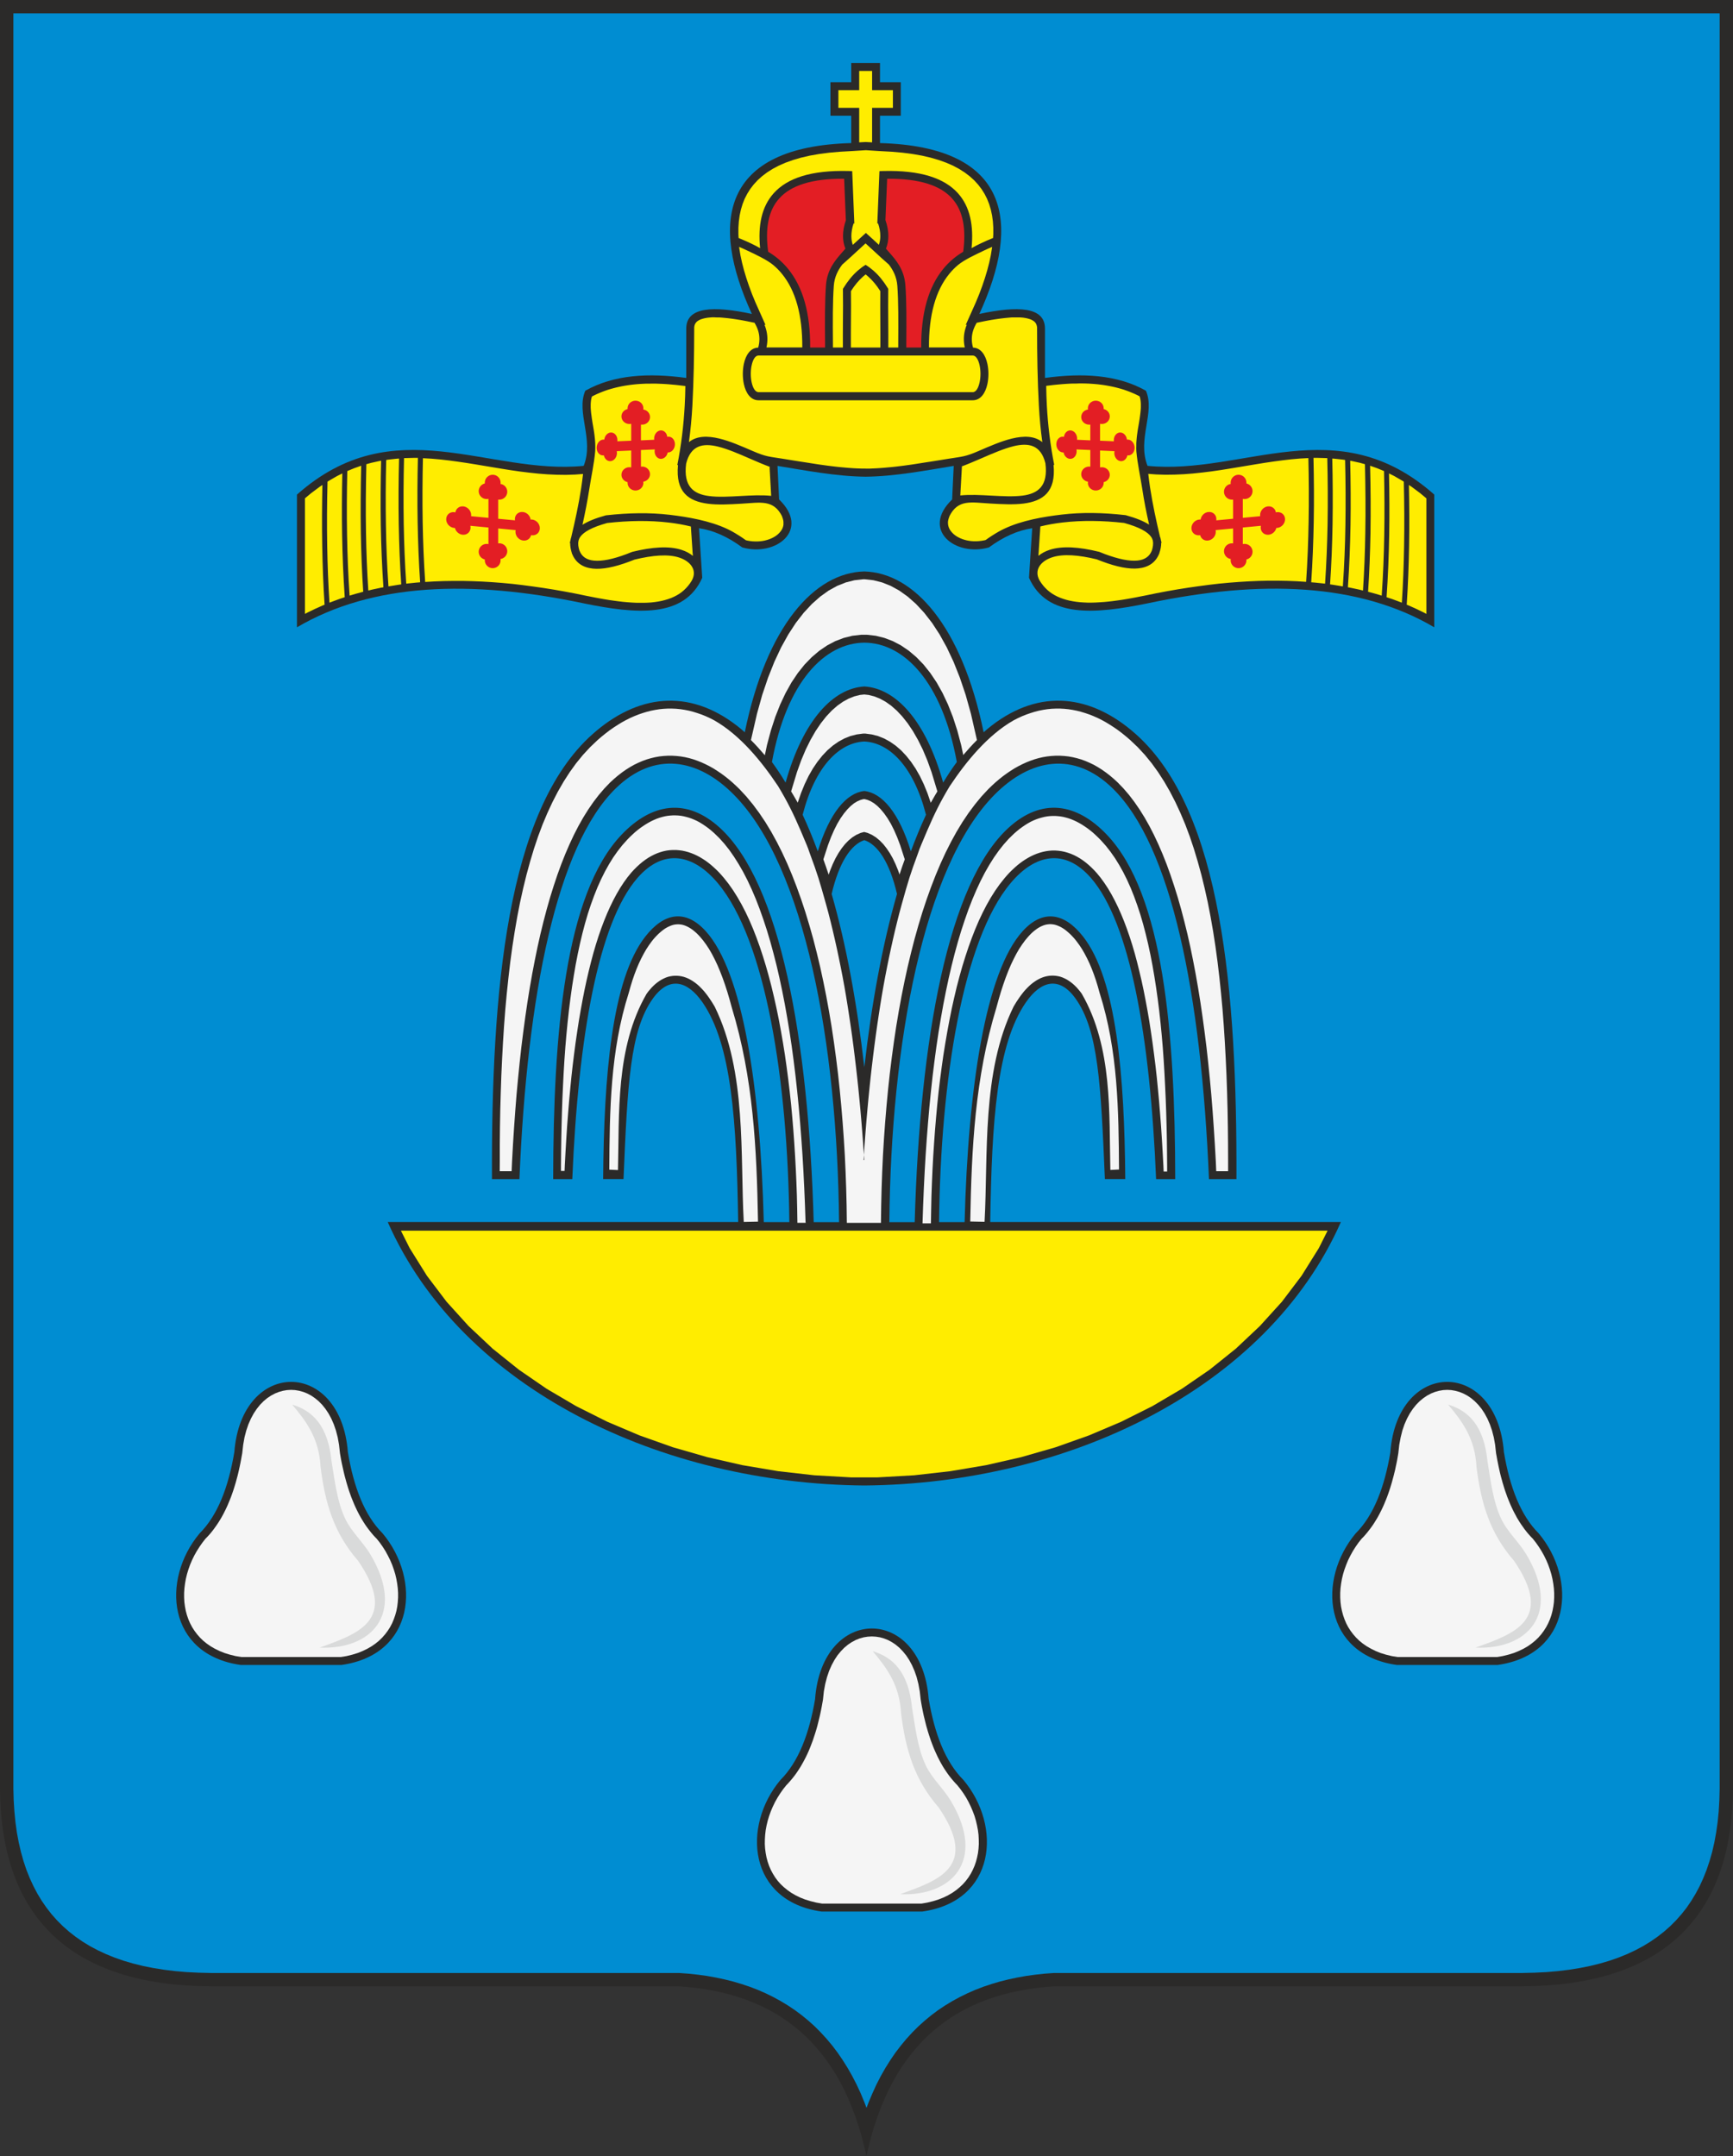 <svg width="90" height="112" viewBox="0 0 90 112" fill="none" xmlns="http://www.w3.org/2000/svg">
<rect x="0" y="0" width="90" height="112" fill="#333333" stroke="none"/>
<g id="Frame 108">
<g id="1">
<g id="Group">
<path id="Vector" fill-rule="evenodd" clip-rule="evenodd" d="M0 0H90V92.935C89.948 99.656 86.269 103.145 79.046 103.182H54.76C49.755 103.493 46.268 106.08 44.997 112C43.729 106.08 40.239 103.493 35.234 103.182H10.954C3.734 103.145 0.052 99.656 0 92.935V0Z" fill="#2B2A29"/>
<path id="Vector_2" fill-rule="evenodd" clip-rule="evenodd" d="M88.27 97.974L88.06 98.368L87.832 98.744L87.588 99.101L87.323 99.437L87.039 99.757L86.737 100.059L86.416 100.342L86.073 100.61L85.712 100.86L85.329 101.094L84.925 101.309L84.503 101.507L84.055 101.688L83.586 101.852L83.096 101.996L82.583 102.123L82.049 102.23L81.494 102.32L80.914 102.391L80.316 102.443L79.692 102.474L79.041 102.489H54.736L54.233 102.526L53.758 102.578L53.289 102.643L52.826 102.726L52.373 102.822L51.928 102.933L51.493 103.062L51.067 103.204L50.651 103.364L50.246 103.542L49.849 103.736L49.463 103.946L49.086 104.174L48.722 104.417L48.367 104.682L48.028 104.962L47.698 105.258L47.38 105.575L47.075 105.908L46.785 106.259L46.504 106.625L46.238 107.014L45.985 107.417L45.745 107.839L45.519 108.276L45.31 108.735L45.109 109.21L45.001 109.496L44.893 109.21L44.696 108.735L44.483 108.276L44.257 107.839L44.017 107.417L43.764 107.014L43.498 106.625L43.221 106.259L42.928 105.908L42.622 105.575L42.307 105.258L41.977 104.962L41.635 104.682L41.28 104.417L40.916 104.174L40.539 103.946L40.154 103.736L39.759 103.542L39.351 103.364L38.935 103.204L38.509 103.062L38.074 102.933L37.63 102.822L37.176 102.726L36.716 102.643L36.247 102.578L35.769 102.526L35.266 102.489H10.961L10.313 102.474L9.69 102.443L9.088 102.391L8.511 102.32L7.953 102.23L7.419 102.123L6.907 101.996L6.416 101.852L5.947 101.688L5.503 101.507L5.077 101.309L4.673 101.094L4.29 100.86L3.929 100.61L3.586 100.342L3.266 100.059L2.963 99.757L2.679 99.437L2.417 99.101L2.17 98.744L1.942 98.368L1.735 97.974L1.544 97.561L1.371 97.127L1.22 96.674L1.087 96.2L0.973 95.707L0.877 95.193L0.803 94.657L0.748 94.102L0.711 93.526L0.695 92.926V0.693H89.307V92.926L89.291 93.526L89.257 94.102L89.202 94.657L89.125 95.193L89.032 95.707L88.918 96.2L88.782 96.674L88.631 97.127L88.458 97.561L88.27 97.974Z" fill="#008DD2"/>
<path id="Vector_3" fill-rule="evenodd" clip-rule="evenodd" d="M44.204 3.271H45.701V4.269H46.781V6.012H45.701V7.432C52.436 7.617 53.057 11.544 50.86 16.308C52.871 15.88 54.257 15.936 54.269 17.057V19.632C56.21 19.37 58.012 19.453 59.512 20.297C60.002 21.43 59.046 22.816 59.595 24.199C64.56 24.698 69.438 21.209 74.486 25.693V32.586C70.583 30.288 65.495 30.094 59.595 31.342C56.873 31.899 54.377 32.124 53.439 30.014C53.495 29.155 53.55 28.299 53.606 27.439C52.856 27.55 52.109 27.883 51.359 28.437C49.613 28.936 47.811 27.523 49.447 25.946C49.474 25.364 49.502 24.785 49.53 24.202C48.117 24.43 46.487 24.748 44.954 24.763C43.42 24.748 41.791 24.43 40.378 24.202C40.406 24.785 40.434 25.364 40.461 25.946C42.097 27.523 40.295 28.936 38.548 28.437C37.798 27.883 37.052 27.55 36.302 27.439C36.358 28.299 36.413 29.155 36.469 30.014C35.531 32.124 33.031 31.899 30.313 31.342C24.413 30.098 19.325 30.291 15.422 32.586V25.693C20.47 21.209 25.348 24.695 30.313 24.199C30.862 22.816 29.906 21.43 30.396 20.297C31.893 19.453 33.695 19.37 35.639 19.632V17.057C35.651 15.936 37.039 15.88 39.048 16.308C36.848 11.544 37.471 7.617 44.207 7.432V6.012H43.127V4.269H44.207V3.271H44.204Z" fill="#2B2A29"/>
<path id="Vector_4" fill-rule="evenodd" clip-rule="evenodd" d="M40.147 13.758C40.314 13.897 40.468 14.051 40.607 14.223C41.32 15.095 41.675 16.37 41.665 18.049H39.805C39.882 17.701 39.866 17.377 39.771 17.063C39.752 16.998 39.727 16.931 39.7 16.866L39.755 16.878L39.231 15.705L39.055 15.277L38.898 14.855L38.759 14.442L38.638 14.039L38.536 13.644L38.453 13.259L38.392 12.883L38.385 12.825C38.521 12.883 38.657 12.942 38.789 13.007C39.237 13.219 39.823 13.49 40.15 13.761L40.147 13.758ZM49.762 13.758C49.595 13.897 49.441 14.051 49.302 14.223C48.589 15.095 48.234 16.37 48.244 18.049H50.104C50.027 17.701 50.043 17.377 50.138 17.063C50.157 16.998 50.181 16.931 50.209 16.866L50.154 16.878L50.678 15.705L50.854 15.277L51.011 14.855L51.15 14.442L51.271 14.039L51.373 13.644L51.456 13.259L51.517 12.883L51.524 12.825C51.388 12.883 51.252 12.942 51.12 13.007C50.672 13.219 50.086 13.49 49.759 13.761L49.762 13.758ZM44.955 24.344H45.14L45.334 24.335L45.532 24.326L45.729 24.313L45.926 24.298L46.127 24.279L46.328 24.261L46.528 24.239L46.729 24.215L46.929 24.19L47.13 24.162L47.33 24.135L47.531 24.104L47.728 24.073L47.926 24.042L48.123 24.011L48.321 23.981L48.515 23.95L48.71 23.919L48.901 23.888L49.092 23.857L49.281 23.827C49.969 23.716 50.12 23.731 50.811 23.432C51.406 23.174 52.002 22.915 52.548 22.782C53.175 22.632 53.727 22.638 54.131 22.967C54.045 22.339 53.986 21.711 53.952 21.082C53.881 19.755 53.859 18.477 53.859 17.075V17.001L53.847 16.943L53.835 16.89L53.819 16.847L53.801 16.811L53.779 16.777L53.755 16.746L53.727 16.715L53.693 16.687L53.653 16.66L53.606 16.632L53.551 16.604L53.486 16.579L53.415 16.558L53.335 16.536L53.245 16.518L53.15 16.503L53.045 16.493L52.934 16.487H52.816H52.69H52.557L52.419 16.499L52.277 16.512L52.129 16.527L51.974 16.546L51.814 16.567L51.65 16.592L51.48 16.619L51.308 16.65L51.129 16.684L50.724 16.767C50.641 16.906 50.576 17.048 50.533 17.189C50.45 17.46 50.444 17.747 50.533 18.058C50.934 18.067 51.181 18.437 51.28 18.908C51.314 19.074 51.332 19.25 51.332 19.425C51.332 19.601 51.314 19.776 51.28 19.943C51.178 20.42 50.928 20.793 50.518 20.793H44.955H39.391C38.984 20.793 38.731 20.42 38.629 19.943C38.595 19.776 38.577 19.601 38.577 19.425C38.577 19.25 38.595 19.074 38.629 18.908C38.728 18.437 38.975 18.067 39.376 18.058C39.462 17.75 39.456 17.463 39.376 17.189C39.333 17.048 39.268 16.906 39.184 16.767L38.78 16.684L38.601 16.65L38.428 16.619L38.259 16.592L38.095 16.567L37.935 16.546L37.781 16.527L37.632 16.512L37.49 16.499L37.352 16.49H37.219L37.093 16.484H36.975L36.864 16.493L36.759 16.503L36.664 16.518L36.574 16.536L36.494 16.558L36.423 16.579L36.358 16.604L36.303 16.632L36.256 16.66L36.216 16.687L36.182 16.715L36.154 16.746L36.13 16.777L36.108 16.811L36.09 16.847L36.074 16.89L36.062 16.943L36.053 17.001V17.075C36.05 18.477 36.028 19.752 35.957 21.082C35.923 21.711 35.864 22.339 35.778 22.967C36.182 22.638 36.738 22.632 37.361 22.782C37.907 22.915 38.503 23.174 39.098 23.432C39.789 23.731 39.94 23.716 40.629 23.827L40.817 23.857L41.008 23.888L41.199 23.919L41.394 23.95L41.588 23.981L41.786 24.011L41.983 24.042L42.181 24.073L42.378 24.104L42.579 24.135L42.779 24.162L42.98 24.19L43.18 24.215L43.381 24.239L43.581 24.261L43.782 24.279L43.983 24.298L44.18 24.313L44.377 24.326L44.575 24.335L44.769 24.341H44.955V24.344ZM44.955 20.371H39.391C39.218 20.371 39.095 20.143 39.033 19.85C39.005 19.715 38.99 19.567 38.99 19.419C38.99 19.271 39.005 19.12 39.033 18.988C39.095 18.695 39.215 18.468 39.391 18.468H50.518C50.691 18.468 50.814 18.695 50.876 18.988C50.904 19.123 50.919 19.271 50.919 19.419C50.919 19.567 50.904 19.718 50.876 19.85C50.814 20.143 50.694 20.371 50.518 20.371H44.955ZM44.955 18.052H44.189C44.186 17.596 44.189 17.143 44.192 16.687C44.195 16.167 44.202 15.643 44.192 15.123C44.381 14.824 44.587 14.574 44.819 14.368C44.862 14.328 44.908 14.291 44.955 14.254C45.001 14.291 45.047 14.328 45.09 14.368C45.322 14.574 45.528 14.824 45.717 15.123C45.711 15.643 45.714 16.167 45.717 16.687C45.72 17.143 45.723 17.596 45.72 18.052H44.955ZM44.955 13.755C44.809 13.844 44.674 13.946 44.544 14.06C44.263 14.306 44.023 14.605 43.807 14.956L43.776 15.006V15.067C43.785 15.606 43.782 16.145 43.776 16.684C43.773 17.14 43.77 17.596 43.773 18.052H43.257V17.855C43.248 16.687 43.242 15.702 43.301 14.852C43.335 14.383 43.52 14.035 43.739 13.746C43.976 13.54 44.254 13.284 44.535 13.025C44.674 12.896 44.816 12.767 44.951 12.643C45.087 12.767 45.229 12.896 45.368 13.025C45.646 13.284 45.926 13.54 46.164 13.746C46.383 14.035 46.568 14.383 46.602 14.852C46.661 15.702 46.655 16.684 46.648 17.855V18.052H46.133C46.136 17.596 46.133 17.14 46.13 16.684C46.127 16.145 46.121 15.606 46.13 15.067V15.006L46.099 14.956C45.883 14.605 45.643 14.306 45.362 14.06C45.232 13.946 45.096 13.844 44.951 13.755H44.955ZM44.955 12.089C45.167 12.277 45.405 12.495 45.643 12.717C45.692 12.572 45.717 12.418 45.717 12.258C45.717 12.055 45.68 11.839 45.602 11.608H45.562L45.664 9.083L45.673 8.889L45.868 8.883C47.818 8.833 49.046 9.261 49.743 10.031C50.385 10.74 50.57 11.725 50.456 12.89C50.62 12.797 50.783 12.714 50.947 12.637C51.157 12.536 51.366 12.446 51.573 12.363L51.585 12.169V11.83L51.564 11.504L51.521 11.19L51.456 10.888L51.369 10.601L51.261 10.327L51.129 10.068L50.974 9.822L50.795 9.588L50.592 9.366L50.36 9.157L50.101 8.96L49.811 8.775L49.49 8.605L49.139 8.451L48.753 8.313L48.333 8.19L47.88 8.085L47.389 7.999L46.864 7.931L46.303 7.882C45.846 7.86 45.411 7.832 44.967 7.802C44.526 7.829 44.09 7.86 43.631 7.882L43.069 7.931L42.545 7.999L42.054 8.085L41.6 8.19L41.181 8.313L40.795 8.451L40.443 8.605L40.123 8.775L39.832 8.96L39.573 9.157L39.342 9.366L39.138 9.588L38.959 9.822L38.805 10.068L38.672 10.327L38.564 10.601L38.478 10.888L38.413 11.19L38.37 11.504L38.348 11.83V12.169L38.358 12.363C38.564 12.446 38.774 12.539 38.984 12.637C39.147 12.714 39.311 12.8 39.474 12.89C39.36 11.725 39.545 10.74 40.187 10.031C40.885 9.258 42.113 8.833 44.063 8.883L44.257 8.889L44.266 9.083L44.368 11.608H44.328C44.251 11.839 44.214 12.058 44.214 12.261C44.214 12.425 44.239 12.579 44.288 12.72C44.526 12.498 44.766 12.28 44.976 12.092L44.955 12.089ZM44.955 7.377L45.291 7.395V5.602H46.371V4.685H45.291V3.687H44.621V4.685H43.541V5.602H44.621V7.395L44.958 7.377H44.955ZM49.944 24.23C50.28 24.104 50.629 23.953 50.974 23.805C51.554 23.552 52.135 23.303 52.644 23.177C53.421 22.989 54.054 23.109 54.291 24.064C54.443 25.256 53.9 25.641 53.107 25.745C52.628 25.807 52.051 25.776 51.477 25.745C50.922 25.715 50.367 25.684 49.873 25.736V25.693L49.879 25.638V25.582L49.885 25.527V25.471L49.891 25.416V25.36L49.898 25.305V25.25L49.904 25.194V25.139L49.91 25.083V25.028L49.916 24.972V24.917L49.922 24.861V24.806L49.928 24.751V24.695L49.935 24.64V24.584L49.941 24.529V24.473L49.947 24.418V24.363L49.953 24.307V24.252L49.956 24.209L49.944 24.23ZM49.299 26.83C49.753 25.909 50.441 26.103 51.453 26.158C52.045 26.192 52.641 26.223 53.159 26.158C54.153 26.029 54.85 25.561 54.714 24.153L54.748 24.147C54.544 23.115 54.421 22.086 54.365 21.058C54.347 20.719 54.338 20.383 54.332 20.044L54.507 20.023L54.683 20.001L54.859 19.983L55.032 19.967L55.205 19.952L55.378 19.94L55.547 19.93L55.717 19.924H55.884L56.05 19.918H56.214L56.377 19.921L56.541 19.927L56.701 19.937L56.862 19.949L57.019 19.964L57.176 19.983L57.331 20.004L57.482 20.029L57.633 20.057L57.781 20.087L57.929 20.121L58.074 20.158L58.219 20.198L58.361 20.241L58.503 20.291L58.642 20.343L58.781 20.399L58.917 20.457L59.049 20.519L59.182 20.587L59.194 20.623L59.216 20.707L59.231 20.793L59.241 20.882L59.247 20.975V21.07V21.172L59.241 21.276L59.231 21.384L59.219 21.495L59.204 21.609L59.188 21.726L59.17 21.843L59.151 21.963L59.13 22.086L59.108 22.213L59.086 22.342L59.068 22.471L59.049 22.604L59.034 22.739L59.022 22.878L59.012 23.017V23.158L59.009 23.303L59.015 23.448C59.071 24.085 59.225 24.769 59.321 25.397C59.413 26.013 59.537 26.633 59.676 27.252C59.398 27.076 59.009 26.913 58.472 26.765L58.454 26.759H58.438C57.278 26.626 56.174 26.608 55.14 26.731C54.187 26.842 53.063 27.036 52.166 27.461L52.088 27.498L52.014 27.535L51.94 27.575L51.866 27.615L51.792 27.658L51.718 27.701L51.644 27.747L51.57 27.794L51.496 27.84L51.422 27.889L51.348 27.938L51.274 27.991L51.2 28.043L51.194 28.049L51.12 28.068L50.981 28.092L50.845 28.108L50.709 28.117H50.576L50.447 28.108L50.32 28.092L50.197 28.068L50.08 28.037L49.969 28L49.864 27.957L49.765 27.908L49.672 27.855L49.589 27.797L49.515 27.735L49.45 27.67L49.395 27.606L49.345 27.538L49.305 27.47L49.274 27.399L49.253 27.329L49.237 27.255L49.231 27.178V27.098L49.246 27.011L49.271 26.919L49.308 26.82L49.299 26.83ZM60.25 27.914C60.046 27.058 59.861 26.198 59.728 25.336C59.691 25.096 59.66 24.855 59.633 24.615L60.04 24.646L60.521 24.661L61.003 24.655L61.481 24.634L61.956 24.597L62.428 24.547L62.9 24.489L63.369 24.421L63.835 24.347L64.301 24.27L64.764 24.193L65.224 24.116L65.683 24.042L66.14 23.974L66.597 23.913L67.05 23.86L67.504 23.82L67.948 23.796C67.973 24.901 67.982 26.007 67.96 27.116C67.942 28.148 67.902 29.186 67.831 30.224H67.819L67.337 30.193L66.85 30.174L66.359 30.165H65.862L65.359 30.177L64.853 30.199L64.341 30.23L63.823 30.27L63.301 30.319L62.774 30.381L62.24 30.452L61.703 30.529L61.16 30.615L60.614 30.71L60.062 30.815L59.509 30.929L59.256 30.978L59.006 31.028L58.759 31.074L58.516 31.117L58.275 31.157L58.037 31.191L57.803 31.222L57.571 31.249L57.346 31.271L57.124 31.286L56.905 31.299L56.692 31.305H56.485L56.285 31.296L56.09 31.283L55.902 31.262L55.72 31.234L55.544 31.2L55.374 31.157L55.214 31.108L55.06 31.052L54.912 30.988L54.773 30.917L54.64 30.837L54.514 30.747L54.396 30.649L54.285 30.541L54.18 30.424L54.082 30.295L53.989 30.153C53.681 29.611 54.048 29.146 54.637 28.952C55.214 28.761 56.016 28.828 56.957 29.056C57.038 29.09 57.13 29.124 57.229 29.161C58.007 29.454 58.639 29.574 59.12 29.525C59.654 29.469 60.012 29.217 60.197 28.767C60.197 28.767 60.203 28.752 60.213 28.727V28.715C60.271 28.542 60.308 28.37 60.305 28.197H60.324C60.315 28.151 60.305 28.111 60.293 28.071C60.284 28.015 60.271 27.96 60.253 27.901L60.25 27.914ZM68.096 30.248L68.297 30.264L68.766 30.313L68.815 30.319C68.886 29.284 68.926 28.25 68.945 27.218C68.963 26.078 68.957 24.939 68.929 23.796H68.852L68.405 23.784H68.213C68.238 24.898 68.248 26.007 68.226 27.116C68.207 28.16 68.167 29.201 68.096 30.242V30.248ZM69.078 30.356L69.229 30.378L69.685 30.452L69.738 30.461C69.812 29.395 69.855 28.336 69.871 27.276C69.889 26.149 69.883 25.022 69.855 23.894L69.741 23.876L69.297 23.827L69.189 23.82C69.216 24.957 69.222 26.093 69.204 27.23C69.186 28.277 69.145 29.321 69.074 30.362L69.078 30.356ZM70 30.507L70.139 30.532L70.586 30.627L70.784 30.677C70.849 29.675 70.889 28.681 70.904 27.686C70.926 26.497 70.913 25.305 70.886 24.113L70.629 24.042L70.185 23.944L70.12 23.934C70.145 25.049 70.154 26.164 70.136 27.279C70.117 28.357 70.074 29.435 70 30.51V30.507ZM71.046 30.738L71.463 30.852L71.756 30.941C71.83 29.888 71.87 28.838 71.888 27.788C71.907 26.682 71.901 25.576 71.876 24.47L71.521 24.323L71.154 24.193C71.182 25.357 71.191 26.525 71.173 27.689C71.154 28.708 71.117 29.725 71.049 30.738H71.046ZM72.015 31.024L72.311 31.123L72.725 31.277L72.802 31.308C72.867 30.322 72.904 29.337 72.919 28.354C72.938 27.242 72.931 26.13 72.904 25.019L72.854 24.988L72.407 24.729L72.135 24.593C72.157 25.659 72.163 26.725 72.145 27.791C72.126 28.872 72.083 29.95 72.009 31.021L72.015 31.024ZM73.058 31.413L73.135 31.443L73.536 31.622L73.931 31.813L74.076 31.89V25.887L73.758 25.622L73.305 25.283L73.169 25.194C73.191 26.247 73.197 27.304 73.178 28.36C73.16 29.38 73.123 30.399 73.055 31.416L73.058 31.413ZM54.029 27.35L54.017 27.544L54.001 27.784L53.995 27.864L53.98 28.105L53.974 28.185L53.958 28.425L53.952 28.505L53.943 28.665L53.937 28.745L53.93 28.825V28.872C54.094 28.739 54.285 28.637 54.504 28.564C55.168 28.345 56.05 28.413 57.069 28.662H57.087L57.099 28.671C57.204 28.715 57.294 28.748 57.371 28.779C58.09 29.047 58.657 29.161 59.077 29.118C59.444 29.081 59.691 28.912 59.812 28.616C59.818 28.604 59.818 28.598 59.821 28.594C59.873 28.422 59.904 28.25 59.87 28.089V28.077C59.849 28.009 59.821 27.942 59.775 27.88C59.596 27.63 59.188 27.39 58.38 27.165C57.257 27.039 56.189 27.024 55.189 27.141C54.791 27.187 54.406 27.255 54.029 27.347V27.35ZM39.968 24.23V24.273L39.971 24.329V24.384L39.977 24.439V24.495L39.984 24.55V24.606L39.99 24.661V24.717L39.996 24.772V24.828L40.002 24.883V24.939L40.008 24.994V25.049L40.014 25.105V25.16L40.021 25.216V25.271L40.027 25.327V25.382L40.033 25.437V25.493L40.039 25.548V25.604L40.045 25.659V25.715L40.051 25.758C39.558 25.705 39.002 25.736 38.447 25.767C37.873 25.798 37.296 25.832 36.818 25.767C36.028 25.665 35.482 25.277 35.633 24.085C35.871 23.131 36.503 23.007 37.281 23.198C37.793 23.322 38.37 23.574 38.95 23.827C39.296 23.977 39.644 24.128 39.981 24.252L39.968 24.23ZM40.613 26.83L40.65 26.928L40.675 27.021L40.687 27.107V27.187V27.264L40.672 27.338L40.65 27.409L40.619 27.48L40.579 27.547L40.53 27.615L40.474 27.68L40.409 27.744L40.335 27.806L40.252 27.864L40.16 27.917L40.061 27.966L39.956 28.009L39.845 28.046L39.727 28.077L39.604 28.102L39.478 28.117L39.348 28.126H39.215L39.08 28.12L38.944 28.105L38.805 28.08L38.731 28.062L38.725 28.055L38.651 28.003L38.577 27.951L38.503 27.901L38.428 27.852L38.355 27.806L38.28 27.76L38.206 27.713L38.132 27.67L38.058 27.627L37.984 27.587L37.91 27.547L37.836 27.51L37.759 27.473C36.861 27.051 35.738 26.857 34.784 26.743C33.748 26.62 32.646 26.639 31.486 26.768H31.471L31.452 26.774C30.915 26.922 30.526 27.085 30.249 27.261C30.387 26.642 30.508 26.023 30.604 25.407C30.699 24.778 30.853 24.095 30.909 23.457L30.915 23.312V23.168L30.912 23.026L30.903 22.887L30.89 22.749L30.875 22.613L30.857 22.481L30.838 22.351L30.816 22.222L30.795 22.096L30.773 21.973L30.755 21.852L30.736 21.735L30.721 21.618L30.705 21.504L30.693 21.393L30.684 21.286L30.677 21.181V21.079V20.984L30.684 20.891L30.693 20.802L30.708 20.716L30.73 20.633L30.742 20.596L30.875 20.528L31.008 20.466L31.143 20.408L31.282 20.352L31.421 20.3L31.563 20.251L31.705 20.208L31.85 20.168L31.995 20.131L32.143 20.097L32.291 20.066L32.443 20.038L32.594 20.014L32.748 19.992L32.905 19.974L33.063 19.958L33.223 19.946L33.384 19.937L33.547 19.93H33.711L33.874 19.927H34.041L34.207 19.933L34.377 19.94L34.547 19.949L34.72 19.961L34.892 19.977L35.065 19.992L35.241 20.011L35.417 20.032L35.593 20.054C35.59 20.392 35.577 20.728 35.559 21.067C35.503 22.096 35.38 23.124 35.176 24.156L35.21 24.162C35.075 25.57 35.769 26.038 36.765 26.167C37.284 26.235 37.879 26.201 38.472 26.167C39.484 26.112 40.172 25.921 40.625 26.839L40.613 26.83ZM29.662 27.914C29.644 27.969 29.631 28.025 29.622 28.083C29.613 28.123 29.604 28.166 29.591 28.206H29.61C29.607 28.382 29.644 28.554 29.696 28.727V28.739C29.709 28.764 29.715 28.776 29.715 28.779C29.9 29.229 30.258 29.481 30.792 29.537C31.273 29.586 31.906 29.466 32.683 29.174C32.782 29.137 32.874 29.099 32.955 29.069C33.896 28.841 34.698 28.773 35.275 28.964C35.864 29.158 36.232 29.623 35.923 30.165L35.831 30.307L35.732 30.436L35.627 30.553L35.516 30.661L35.398 30.76L35.272 30.849L35.139 30.929L35 31L34.852 31.065L34.698 31.12L34.538 31.169L34.368 31.212L34.192 31.246L34.01 31.274L33.822 31.296L33.627 31.308L33.427 31.314H33.22L33.007 31.311L32.788 31.299L32.566 31.283L32.341 31.262L32.109 31.234L31.875 31.203L31.637 31.169L31.396 31.129L31.153 31.086L30.906 31.04L30.656 30.991L30.403 30.941L29.851 30.827L29.298 30.723L28.752 30.627L28.209 30.541L27.672 30.464L27.138 30.393L26.611 30.331L26.089 30.282L25.571 30.242L25.059 30.211L24.553 30.19L24.05 30.177H23.553L23.062 30.184L22.575 30.202L22.093 30.23H22.081C22.01 29.192 21.97 28.157 21.951 27.122C21.933 26.017 21.939 24.911 21.964 23.802L22.408 23.827L22.862 23.867L23.315 23.919L23.772 23.981L24.229 24.048L24.688 24.122L25.148 24.199L25.611 24.276L26.077 24.353L26.543 24.427L27.012 24.495L27.484 24.553L27.956 24.603L28.431 24.64L28.91 24.661L29.391 24.668L29.872 24.652L30.279 24.621C30.252 24.861 30.221 25.102 30.184 25.342C30.054 26.204 29.866 27.061 29.662 27.92V27.914ZM21.816 30.248L21.615 30.264L21.146 30.313L21.097 30.319C21.026 29.284 20.986 28.25 20.967 27.218C20.949 26.078 20.955 24.939 20.983 23.796H21.06L21.507 23.784H21.702C21.677 24.898 21.668 26.007 21.689 27.116C21.708 28.16 21.748 29.201 21.819 30.242L21.816 30.248ZM20.835 30.356L20.683 30.378L20.227 30.452L20.174 30.461C20.1 29.395 20.057 28.336 20.042 27.276C20.023 26.149 20.029 25.022 20.057 23.894L20.171 23.876L20.616 23.827L20.724 23.82C20.696 24.957 20.689 26.093 20.708 27.23C20.727 28.277 20.767 29.321 20.838 30.362L20.835 30.356ZM19.912 30.507L19.773 30.532L19.326 30.627L19.128 30.677C19.063 29.675 19.023 28.681 19.008 27.686C18.986 26.497 18.999 25.305 19.026 24.113L19.282 24.042L19.727 23.944L19.792 23.934C19.767 25.049 19.758 26.164 19.776 27.279C19.795 28.357 19.838 29.435 19.912 30.51V30.507ZM18.866 30.738L18.449 30.852L18.156 30.941C18.082 29.888 18.042 28.838 18.024 27.788C18.005 26.682 18.011 25.576 18.036 24.47L18.391 24.323L18.758 24.193C18.73 25.357 18.721 26.525 18.739 27.689C18.758 28.708 18.795 29.725 18.863 30.738H18.866ZM17.897 31.024L17.601 31.123L17.187 31.277L17.11 31.308C17.046 30.322 17.009 29.337 16.993 28.354C16.974 27.242 16.981 26.13 17.009 25.019L17.058 24.988L17.505 24.729L17.777 24.593C17.755 25.659 17.749 26.725 17.767 27.791C17.786 28.872 17.829 29.95 17.903 31.021L17.897 31.024ZM16.854 31.413L16.777 31.443L16.376 31.622L15.981 31.813L15.836 31.89V25.887L16.154 25.622L16.607 25.283L16.743 25.194C16.721 26.247 16.715 27.304 16.734 28.36C16.752 29.38 16.789 30.399 16.857 31.416L16.854 31.413ZM35.883 27.35C35.507 27.258 35.121 27.19 34.723 27.144C33.723 27.027 32.655 27.042 31.532 27.168C30.724 27.393 30.317 27.634 30.138 27.883C30.091 27.948 30.064 28.012 30.045 28.08V28.092C30.005 28.253 30.036 28.422 30.091 28.598C30.091 28.601 30.094 28.607 30.101 28.619C30.221 28.918 30.468 29.084 30.835 29.121C31.255 29.164 31.822 29.053 32.541 28.782C32.618 28.755 32.708 28.718 32.813 28.674H32.822L32.84 28.665C33.862 28.416 34.744 28.348 35.405 28.567C35.624 28.637 35.815 28.739 35.982 28.875V28.828L35.972 28.748L35.966 28.668L35.957 28.508L35.951 28.428L35.935 28.188L35.929 28.108L35.914 27.867L35.908 27.788L35.892 27.547L35.88 27.353L35.883 27.35Z" fill="#FFED00"/>
<path id="Vector_5" fill-rule="evenodd" clip-rule="evenodd" d="M43.928 11.439L43.839 9.286C42.136 9.271 41.068 9.643 40.473 10.303C39.877 10.959 39.738 11.923 39.893 13.078C40.078 13.188 40.251 13.309 40.411 13.444C40.599 13.601 40.772 13.774 40.926 13.965C41.701 14.91 42.086 16.271 42.074 18.052H42.849C42.849 17.987 42.849 17.919 42.849 17.855C42.839 16.672 42.833 15.677 42.895 14.824C42.953 14.002 43.379 13.515 43.743 13.102C43.799 13.037 43.855 12.976 43.904 12.917C43.821 12.708 43.78 12.486 43.78 12.255C43.78 12 43.83 11.729 43.928 11.442V11.439ZM45.983 11.439L46.073 9.286C47.776 9.271 48.844 9.643 49.439 10.303C50.035 10.959 50.174 11.923 50.023 13.078C49.837 13.188 49.665 13.309 49.504 13.444C49.316 13.601 49.143 13.774 48.989 13.965C48.214 14.91 47.829 16.271 47.841 18.052H47.067C47.067 17.987 47.067 17.919 47.067 17.855C47.076 16.672 47.082 15.677 47.02 14.824C46.962 14.002 46.536 13.515 46.172 13.102C46.116 13.037 46.061 12.976 46.011 12.917C46.095 12.708 46.135 12.486 46.135 12.255C46.135 12 46.085 11.729 45.987 11.442L45.983 11.439ZM64.321 24.661C64.096 24.661 63.911 24.846 63.911 25.071C63.911 25.093 63.911 25.117 63.917 25.139C63.716 25.166 63.565 25.339 63.565 25.545C63.565 25.77 63.75 25.955 63.975 25.955C63.997 25.955 64.019 25.955 64.037 25.949V26.947L63.164 27.03C63.167 27.008 63.17 26.987 63.17 26.965C63.17 26.74 62.985 26.574 62.76 26.596C62.553 26.614 62.38 26.783 62.352 26.987C62.331 26.987 62.309 26.987 62.285 26.987C62.059 27.008 61.874 27.208 61.874 27.436C61.874 27.664 62.059 27.828 62.285 27.806C62.3 27.806 62.312 27.803 62.328 27.8C62.371 27.978 62.531 28.099 62.729 28.08C62.954 28.058 63.139 27.858 63.139 27.63C63.139 27.596 63.136 27.566 63.127 27.538L64.037 27.452V28.228C64.016 28.225 63.997 28.222 63.975 28.222C63.75 28.222 63.565 28.407 63.565 28.631C63.565 28.838 63.719 29.01 63.917 29.038C63.914 29.059 63.911 29.081 63.911 29.106C63.911 29.331 64.096 29.515 64.321 29.515C64.546 29.515 64.731 29.331 64.731 29.106C64.731 29.09 64.731 29.078 64.731 29.063C64.913 29.02 65.049 28.859 65.049 28.662C65.049 28.437 64.864 28.253 64.639 28.253C64.605 28.253 64.574 28.256 64.543 28.265V27.402L65.484 27.313C65.478 27.344 65.472 27.375 65.472 27.409C65.472 27.634 65.657 27.8 65.882 27.778C66.077 27.76 66.24 27.609 66.284 27.424C66.296 27.424 66.311 27.424 66.327 27.424C66.552 27.402 66.737 27.202 66.737 26.974C66.737 26.747 66.552 26.583 66.327 26.605C66.305 26.605 66.28 26.611 66.259 26.617C66.231 26.42 66.058 26.285 65.852 26.303C65.626 26.325 65.441 26.525 65.441 26.753C65.441 26.774 65.441 26.796 65.447 26.814L64.543 26.9V25.912C64.574 25.918 64.605 25.924 64.639 25.924C64.864 25.924 65.049 25.739 65.049 25.515C65.049 25.32 64.913 25.157 64.731 25.114C64.731 25.102 64.731 25.086 64.731 25.071C64.731 24.846 64.546 24.661 64.321 24.661ZM58.924 23.26C58.924 23.035 58.77 22.844 58.582 22.835C58.563 22.835 58.545 22.835 58.526 22.835C58.502 22.635 58.36 22.474 58.187 22.468C57.996 22.459 57.844 22.638 57.844 22.863C57.844 22.884 57.844 22.906 57.847 22.924L57.129 22.893V22.016C57.16 22.022 57.19 22.025 57.224 22.025C57.45 22.025 57.635 21.849 57.635 21.631C57.635 21.443 57.499 21.289 57.317 21.249C57.317 21.236 57.317 21.221 57.317 21.209C57.317 20.99 57.132 20.814 56.906 20.814C56.681 20.814 56.496 20.99 56.496 21.209C56.496 21.23 56.496 21.252 56.502 21.273C56.302 21.301 56.151 21.464 56.151 21.665C56.151 21.883 56.336 22.059 56.561 22.059C56.583 22.059 56.604 22.059 56.623 22.056V22.875L55.934 22.844C55.934 22.823 55.938 22.804 55.938 22.782C55.938 22.558 55.783 22.367 55.595 22.358C55.422 22.351 55.277 22.496 55.256 22.693C55.237 22.69 55.219 22.687 55.2 22.684C55.009 22.675 54.858 22.853 54.858 23.078C54.858 23.303 55.012 23.494 55.2 23.503C55.212 23.503 55.225 23.503 55.234 23.503C55.268 23.685 55.407 23.827 55.57 23.836C55.762 23.845 55.913 23.666 55.913 23.442C55.913 23.408 55.91 23.377 55.904 23.346L56.623 23.377V24.242C56.601 24.242 56.583 24.236 56.561 24.236C56.336 24.236 56.151 24.412 56.151 24.631C56.151 24.828 56.305 24.994 56.502 25.022C56.499 25.043 56.496 25.065 56.496 25.086C56.496 25.305 56.681 25.481 56.906 25.481C57.132 25.481 57.317 25.305 57.317 25.086C57.317 25.074 57.317 25.059 57.317 25.046C57.499 25.006 57.635 24.849 57.635 24.664C57.635 24.446 57.45 24.27 57.224 24.27C57.19 24.27 57.16 24.273 57.129 24.279V23.402L57.878 23.436C57.872 23.466 57.869 23.497 57.869 23.531C57.869 23.756 58.023 23.947 58.212 23.956C58.375 23.962 58.511 23.833 58.548 23.654C58.56 23.654 58.573 23.657 58.582 23.657C58.77 23.666 58.924 23.488 58.924 23.263V23.26ZM25.588 24.661C25.813 24.661 25.998 24.846 25.998 25.071C25.998 25.093 25.998 25.117 25.992 25.139C26.193 25.166 26.344 25.339 26.344 25.545C26.344 25.77 26.159 25.955 25.933 25.955C25.912 25.955 25.89 25.955 25.872 25.949V26.947L26.745 27.03C26.742 27.008 26.739 26.987 26.739 26.965C26.739 26.74 26.924 26.574 27.149 26.596C27.356 26.614 27.529 26.783 27.556 26.987C27.578 26.987 27.6 26.987 27.624 26.987C27.85 27.008 28.035 27.208 28.035 27.436C28.035 27.664 27.85 27.828 27.624 27.806C27.609 27.806 27.597 27.803 27.581 27.8C27.538 27.978 27.378 28.099 27.18 28.08C26.955 28.058 26.77 27.858 26.77 27.63C26.77 27.596 26.773 27.566 26.782 27.538L25.872 27.452V28.228C25.893 28.225 25.912 28.222 25.933 28.222C26.159 28.222 26.344 28.407 26.344 28.631C26.344 28.838 26.19 29.01 25.992 29.038C25.995 29.059 25.998 29.081 25.998 29.106C25.998 29.331 25.813 29.515 25.588 29.515C25.363 29.515 25.177 29.331 25.177 29.106C25.177 29.09 25.177 29.078 25.177 29.063C24.995 29.02 24.86 28.859 24.86 28.662C24.86 28.437 25.045 28.253 25.27 28.253C25.304 28.253 25.335 28.256 25.366 28.265V27.402L24.425 27.313C24.431 27.344 24.437 27.375 24.437 27.409C24.437 27.634 24.252 27.8 24.027 27.778C23.832 27.76 23.669 27.609 23.625 27.424C23.613 27.424 23.598 27.424 23.582 27.424C23.357 27.402 23.172 27.202 23.172 26.974C23.172 26.747 23.357 26.583 23.582 26.605C23.604 26.605 23.628 26.611 23.65 26.617C23.678 26.42 23.851 26.285 24.057 26.303C24.283 26.325 24.468 26.525 24.468 26.753C24.468 26.774 24.468 26.796 24.462 26.814L25.366 26.9V25.912C25.335 25.918 25.304 25.924 25.27 25.924C25.045 25.924 24.86 25.739 24.86 25.515C24.86 25.32 24.995 25.157 25.177 25.114C25.177 25.102 25.177 25.086 25.177 25.071C25.177 24.846 25.363 24.661 25.588 24.661ZM30.985 23.26C30.985 23.035 31.139 22.844 31.327 22.835C31.346 22.835 31.364 22.835 31.383 22.835C31.407 22.635 31.549 22.474 31.722 22.468C31.913 22.459 32.065 22.638 32.065 22.863C32.065 22.884 32.065 22.906 32.061 22.924L32.78 22.893V22.016C32.749 22.022 32.719 22.025 32.685 22.025C32.459 22.025 32.274 21.849 32.274 21.631C32.274 21.443 32.41 21.289 32.592 21.249C32.592 21.236 32.592 21.221 32.592 21.209C32.592 20.99 32.777 20.814 33.002 20.814C33.228 20.814 33.413 20.99 33.413 21.209C33.413 21.23 33.413 21.252 33.407 21.273C33.607 21.301 33.758 21.464 33.758 21.665C33.758 21.883 33.573 22.059 33.348 22.059C33.327 22.059 33.305 22.059 33.286 22.056V22.875L33.974 22.844C33.974 22.823 33.971 22.804 33.971 22.782C33.971 22.558 34.126 22.367 34.314 22.358C34.487 22.351 34.632 22.496 34.653 22.693C34.672 22.69 34.69 22.687 34.709 22.684C34.9 22.675 35.051 22.853 35.051 23.078C35.051 23.303 34.897 23.494 34.709 23.503C34.697 23.503 34.684 23.503 34.675 23.503C34.641 23.685 34.502 23.827 34.339 23.836C34.147 23.845 33.996 23.666 33.996 23.442C33.996 23.408 33.999 23.377 34.005 23.346L33.286 23.377V24.242C33.308 24.242 33.327 24.236 33.348 24.236C33.573 24.236 33.758 24.412 33.758 24.631C33.758 24.828 33.604 24.994 33.407 25.022C33.41 25.043 33.413 25.065 33.413 25.086C33.413 25.305 33.228 25.481 33.002 25.481C32.777 25.481 32.592 25.305 32.592 25.086C32.592 25.074 32.592 25.059 32.592 25.046C32.41 25.006 32.274 24.849 32.274 24.664C32.274 24.446 32.459 24.27 32.685 24.27C32.719 24.27 32.749 24.273 32.78 24.279V23.402L32.031 23.436C32.037 23.466 32.04 23.497 32.04 23.531C32.04 23.756 31.886 23.947 31.697 23.956C31.534 23.962 31.398 23.833 31.361 23.654C31.349 23.654 31.336 23.657 31.327 23.657C31.139 23.666 30.985 23.488 30.985 23.263V23.26Z" fill="#E31E24"/>
<path id="Vector_6" fill-rule="evenodd" clip-rule="evenodd" d="M20.137 63.481C23.994 72.207 34.39 77.079 44.887 77.166C55.384 77.079 65.776 72.204 69.636 63.481H51.425C51.508 58.233 51.764 54.26 53.279 52.067C54.06 50.937 55.014 50.696 55.853 51.867C57.041 53.524 57.17 56.302 57.38 61.248H58.439C58.398 55.886 57.985 50.866 56.248 48.651C55.276 47.41 54.159 47.213 53.104 48.377C51.188 50.496 50.277 56.45 50.095 63.484H48.768C48.849 56.132 49.99 48.848 52.486 45.873C53.748 44.367 55.297 44.047 56.655 45.605C58.682 47.934 59.731 53.835 60.04 61.251H61.033C61.024 53.696 60.438 46.461 57.479 43.357C55.902 41.7 54.094 41.438 52.385 42.993C49.24 45.855 47.772 53.955 47.503 63.487H46.186C46.272 54.241 47.948 45.023 51.65 41.281C53.508 39.405 55.782 39.005 57.775 40.945C60.842 43.93 62.385 51.63 62.786 61.251H64.212C64.246 51.55 63.462 42.125 58.991 38.139C56.677 36.076 54.017 35.749 51.505 37.687C51.363 37.797 51.221 37.914 51.083 38.038C49.944 32.484 47.448 29.749 44.881 29.685C42.316 29.749 39.817 32.484 38.679 38.038C38.54 37.914 38.401 37.797 38.256 37.687C35.744 35.749 33.087 36.076 30.77 38.139C26.299 42.122 25.515 51.546 25.549 61.251H26.975C27.376 51.63 28.922 43.93 31.986 40.945C33.982 39.002 36.256 39.402 38.111 41.281C41.813 45.023 43.489 54.241 43.575 63.487H42.258C41.989 53.955 40.521 45.855 37.376 42.993C35.667 41.438 33.859 41.703 32.282 43.357C29.326 46.464 28.737 53.699 28.728 61.251H29.721C30.03 53.835 31.079 47.934 33.106 45.605C34.464 44.047 36.013 44.367 37.275 45.873C39.771 48.848 40.913 56.136 40.993 63.484H39.666C39.484 56.45 38.574 50.499 36.657 48.377C35.602 47.21 34.485 47.407 33.513 48.651C31.776 50.869 31.363 55.889 31.323 61.248H32.381C32.591 56.302 32.72 53.524 33.908 51.867C34.748 50.696 35.701 50.94 36.482 52.067C37.997 54.26 38.253 58.233 38.336 63.481H20.125H20.137ZM44.887 55.44C44.507 52.122 43.949 49.076 43.19 46.437C43.575 44.786 44.205 43.862 44.887 43.643C45.569 43.862 46.201 44.783 46.584 46.437C45.825 49.076 45.266 52.125 44.887 55.44ZM44.887 41.09C43.967 41.188 43.079 42.217 42.471 44.225C42.224 43.557 41.962 42.922 41.684 42.325C42.326 39.821 43.578 38.577 44.887 38.518C46.195 38.58 47.448 39.821 48.09 42.325C47.812 42.922 47.55 43.557 47.303 44.225C46.695 42.217 45.806 41.188 44.887 41.09ZM44.887 35.66C43.273 35.755 41.709 37.397 40.798 40.653C40.57 40.274 40.332 39.916 40.089 39.584C40.851 35.413 42.829 33.399 44.89 33.384C46.951 33.396 48.926 35.413 49.691 39.584C49.444 39.916 49.21 40.274 48.981 40.653C48.071 37.397 46.507 35.758 44.893 35.66H44.887Z" fill="#2B2A29"/>
<path id="Vector_7" fill-rule="evenodd" clip-rule="evenodd" d="M44.88 60.257L44.861 59.939L44.821 59.36L44.778 58.784L44.732 58.215L44.683 57.648L44.63 57.084L44.575 56.527L44.516 55.972L44.454 55.424L44.389 54.882L44.322 54.343L44.251 53.81L44.176 53.283L44.099 52.763L44.019 52.245L43.936 51.734L43.849 51.229L43.757 50.73L43.661 50.237L43.562 49.751L43.461 49.273L43.356 48.802L43.248 48.337L43.137 47.878L43.023 47.428L42.902 46.985C42.544 45.707 42.476 45.467 42.047 44.305L42.026 44.244L42.004 44.182L41.983 44.121L41.961 44.059L41.936 43.997L41.912 43.936L41.887 43.874L41.862 43.816L41.838 43.757L41.813 43.699L41.788 43.64L41.764 43.582L41.739 43.523L41.714 43.465L41.69 43.406L41.665 43.347L41.64 43.289L41.615 43.23L41.591 43.172C41.211 42.282 40.887 41.629 40.403 40.828L40.394 40.816C39.554 39.556 38.44 38.188 37.098 37.422L36.876 37.308L36.654 37.206L36.432 37.117L36.21 37.04L35.99 36.972L35.771 36.916L35.552 36.873L35.333 36.84L35.114 36.818L34.895 36.809H34.676L34.457 36.821L34.241 36.843L34.025 36.877L33.809 36.92L33.593 36.975L33.377 37.04L33.161 37.114L32.945 37.2L32.729 37.295L32.513 37.403L32.3 37.52L32.087 37.65L31.874 37.788L31.661 37.936L31.452 38.096L31.242 38.266L31.035 38.444L30.643 38.817L30.273 39.217L29.921 39.648L29.588 40.11L29.273 40.6L28.974 41.118L28.693 41.663L28.428 42.233L28.178 42.827L27.946 43.446L27.73 44.09L27.53 44.755L27.342 45.442L27.169 46.15L27.008 46.877L26.863 47.623L26.731 48.386L26.61 49.166L26.502 49.96L26.407 50.77L26.32 51.593L26.243 52.427L26.178 53.274L26.123 54.13L26.076 54.996L26.036 55.871L26.006 56.755L25.981 57.645L25.965 58.541L25.956 59.44V60.343L25.953 60.839H26.57L26.592 60.334L26.641 59.447L26.697 58.572L26.759 57.709L26.826 56.859L26.904 56.022L26.987 55.199L27.076 54.392L27.175 53.601L27.28 52.825L27.391 52.064L27.511 51.319L27.638 50.592L27.774 49.883L27.916 49.19L28.067 48.516L28.227 47.863L28.394 47.228L28.57 46.612L28.755 46.018L28.946 45.445L29.147 44.894L29.357 44.364L29.576 43.856L29.804 43.369L30.041 42.907L30.288 42.47L30.547 42.054L30.816 41.663L31.094 41.299L31.384 40.961L31.683 40.649L31.887 40.462L32.09 40.289L32.297 40.129L32.507 39.981L32.717 39.849L32.93 39.728L33.146 39.624L33.362 39.531L33.581 39.451L33.8 39.387L34.019 39.334L34.241 39.294L34.463 39.27L34.685 39.257H34.907L35.13 39.27L35.349 39.294L35.568 39.331L35.784 39.38L36 39.442L36.213 39.516L36.422 39.599L36.632 39.695L36.839 39.799L37.043 39.913L37.243 40.04L37.444 40.175L37.641 40.32L37.836 40.474L38.027 40.637L38.215 40.81L38.403 40.991L38.758 41.373L39.101 41.789L39.431 42.233L39.749 42.707L40.051 43.206L40.341 43.733L40.619 44.284L40.884 44.86L41.137 45.46L41.378 46.083L41.609 46.726L41.828 47.388L42.035 48.072L42.233 48.774L42.418 49.495L42.594 50.231L42.757 50.983L42.911 51.75L43.053 52.529L43.186 53.32L43.306 54.124L43.417 54.941L43.519 55.766L43.609 56.601L43.689 57.444L43.76 58.295L43.822 59.151L43.874 60.01L43.914 60.876L43.945 61.744L43.967 62.613L43.979 63.524H45.75L45.763 62.613L45.784 61.744L45.815 60.876L45.855 60.01L45.907 59.151L45.969 58.295L46.04 57.444L46.12 56.601L46.21 55.766L46.312 54.941L46.423 54.124L46.543 53.32L46.676 52.529L46.818 51.75L46.972 50.983L47.136 50.231L47.312 49.495L47.497 48.774L47.694 48.072L47.901 47.388L48.12 46.726L48.351 46.083L48.592 45.46L48.845 44.86L49.11 44.284L49.388 43.733L49.678 43.206L49.98 42.707L50.298 42.233L50.629 41.789L50.971 41.373L51.326 40.991L51.514 40.81L51.702 40.637L51.894 40.474L52.088 40.32L52.285 40.175L52.486 40.04L52.687 39.913L52.89 39.799L53.097 39.695L53.307 39.599L53.517 39.516L53.73 39.442L53.945 39.38L54.161 39.331L54.38 39.294L54.6 39.27L54.822 39.257H55.044L55.266 39.27L55.488 39.294L55.71 39.334L55.933 39.387L56.152 39.451L56.371 39.531L56.587 39.624L56.803 39.728L57.016 39.849L57.225 39.981L57.435 40.129L57.642 40.289L57.846 40.462L58.049 40.649L58.349 40.961L58.639 41.299L58.916 41.663L59.185 42.054L59.444 42.47L59.691 42.907L59.928 43.369L60.157 43.856L60.376 44.364L60.586 44.894L60.786 45.445L60.977 46.018L61.163 46.612L61.339 47.228L61.505 47.863L61.666 48.516L61.817 49.19L61.959 49.883L62.094 50.592L62.221 51.319L62.341 52.064L62.452 52.825L62.557 53.601L62.656 54.392L62.745 55.199L62.829 56.022L62.906 56.859L62.974 57.709L63.035 58.572L63.091 59.447L63.141 60.334L63.162 60.839H63.779V60.343L63.776 59.44L63.767 58.541L63.751 57.645L63.727 56.755L63.696 55.871L63.656 54.996L63.609 54.13L63.554 53.274L63.489 52.427L63.412 51.593L63.326 50.77L63.23 49.96L63.122 49.166L63.002 48.386L62.869 47.623L62.724 46.877L62.563 46.15L62.391 45.442L62.202 44.755L62.002 44.09L61.786 43.446L61.554 42.827L61.304 42.233L61.039 41.663L60.758 41.118L60.459 40.6L60.144 40.11L59.811 39.648L59.459 39.217L59.089 38.817L58.697 38.444L58.49 38.266L58.281 38.096L58.071 37.936L57.858 37.788L57.645 37.65L57.432 37.52L57.219 37.403L57.003 37.295L56.787 37.2L56.571 37.114L56.355 37.04L56.139 36.975L55.923 36.92L55.707 36.877L55.491 36.843L55.275 36.821L55.056 36.809H54.837L54.618 36.818L54.399 36.84L54.18 36.873L53.961 36.916L53.742 36.972L53.523 37.04L53.301 37.117L53.078 37.206L52.856 37.308L52.634 37.422C51.295 38.188 50.178 39.556 49.339 40.816L49.329 40.828C48.845 41.629 48.524 42.279 48.142 43.172L48.117 43.23L48.092 43.289L48.067 43.347L48.043 43.406L48.018 43.465L47.993 43.523L47.969 43.582L47.944 43.64L47.919 43.699L47.895 43.757L47.87 43.816L47.845 43.874L47.821 43.936L47.796 43.997L47.771 44.059L47.746 44.121L47.725 44.182L47.703 44.244L47.682 44.305C47.253 45.467 47.185 45.707 46.827 46.985L46.707 47.428L46.593 47.878L46.481 48.337L46.373 48.802L46.269 49.273L46.167 49.751L46.068 50.237L45.972 50.73L45.88 51.229L45.793 51.734L45.71 52.245L45.63 52.763L45.553 53.283L45.479 53.81L45.408 54.343L45.34 54.882L45.275 55.424L45.213 55.972L45.155 56.527L45.099 57.084L45.047 57.648L44.997 58.215L44.951 58.784L44.908 59.36L44.868 59.939L44.849 60.257H44.88ZM50.388 63.457C50.456 59.628 50.635 55.994 51.748 52.335L51.863 51.919L51.98 51.522L52.103 51.143L52.23 50.782L52.362 50.441L52.498 50.12L52.64 49.822L52.785 49.541L52.933 49.286L53.088 49.052L53.245 48.839L53.406 48.648L53.492 48.556L53.578 48.469L53.665 48.392L53.748 48.325L53.831 48.263L53.911 48.208L53.992 48.161L54.069 48.121L54.146 48.088L54.22 48.06L54.294 48.038L54.365 48.023L54.436 48.014L54.507 48.008H54.578L54.649 48.014L54.72 48.023L54.791 48.038L54.865 48.06L54.939 48.088L55.016 48.121L55.093 48.158L55.17 48.202L55.251 48.254L55.331 48.312L55.411 48.377L55.494 48.448L55.578 48.525L55.661 48.608L55.744 48.697L55.828 48.793L55.908 48.895L56.056 49.095L56.195 49.307L56.328 49.538L56.457 49.785L56.581 50.046L56.698 50.324L56.809 50.616L56.914 50.921L57.013 51.242L57.105 51.574C58.068 54.596 58.093 57.719 58.114 60.752L57.664 60.774C57.593 57.867 57.796 54.417 56.179 51.62L56.09 51.5L55.997 51.389L55.905 51.285L55.809 51.189L55.71 51.1L55.609 51.02L55.504 50.946L55.399 50.881L55.291 50.826L55.18 50.776L55.066 50.736L54.951 50.709L54.834 50.69L54.717 50.681H54.6L54.482 50.69L54.368 50.709L54.254 50.736L54.143 50.773L54.035 50.816L53.93 50.869L53.828 50.927L53.73 50.992L53.631 51.063L53.535 51.14L53.443 51.223L53.353 51.312L53.264 51.405L53.177 51.503L53.094 51.608L53.011 51.716L52.93 51.83L52.782 52.051L52.64 52.286C50.971 55.683 51.323 60.004 51.131 63.469L50.388 63.453V63.457ZM47.91 63.518L47.941 62.61L47.978 61.732L48.021 60.866L48.071 60.01L48.129 59.166L48.194 58.335L48.265 57.515L48.345 56.708L48.431 55.917L48.527 55.141L48.629 54.38L48.74 53.635L48.86 52.908L48.987 52.196L49.123 51.503L49.265 50.832L49.416 50.179L49.576 49.547L49.743 48.938L49.919 48.349L50.104 47.786L50.295 47.244L50.496 46.726L50.706 46.233L50.922 45.768L51.147 45.331L51.381 44.921L51.622 44.539L51.872 44.185L52.128 43.862L52.39 43.569L52.662 43.304L52.807 43.178L52.955 43.058L53.103 42.95L53.248 42.852L53.393 42.762L53.538 42.682L53.683 42.614L53.825 42.556L53.967 42.507L54.109 42.467L54.248 42.433L54.387 42.408L54.526 42.393L54.664 42.386H54.803L54.942 42.396L55.081 42.411L55.22 42.436L55.359 42.47L55.498 42.51L55.636 42.559L55.775 42.617L55.914 42.682L56.053 42.756L56.195 42.839L56.337 42.932L56.479 43.03L56.621 43.138L56.763 43.255L56.901 43.381L57.04 43.514L57.176 43.652L57.432 43.939L57.673 44.247L57.904 44.576L58.123 44.931L58.333 45.306L58.531 45.704L58.719 46.123L58.895 46.563L59.061 47.022L59.219 47.499L59.364 47.995L59.499 48.51L59.626 49.039L59.743 49.584L59.851 50.145L59.95 50.721L60.042 51.309L60.126 51.91L60.203 52.523L60.271 53.148L60.333 53.782L60.388 54.429L60.434 55.082L60.474 55.744L60.508 56.416L60.539 57.093L60.564 57.777L60.583 58.467L60.598 59.163L60.607 59.862L60.613 60.565V60.857H60.431L60.419 60.558L60.382 59.875L60.342 59.2L60.299 58.535L60.249 57.879L60.197 57.235L60.138 56.601L60.077 55.978L60.009 55.369L59.934 54.771L59.857 54.186L59.774 53.613L59.688 53.053L59.595 52.507L59.496 51.974L59.395 51.457L59.287 50.952L59.172 50.462L59.055 49.988L58.932 49.529L58.802 49.086L58.666 48.66L58.524 48.251L58.376 47.857L58.222 47.481L58.062 47.123L57.895 46.782L57.722 46.458L57.543 46.153L57.355 45.867L57.161 45.599L56.96 45.353L56.818 45.199L56.676 45.057L56.531 44.924L56.383 44.801L56.235 44.69L56.084 44.589L55.929 44.499L55.772 44.419L55.615 44.352L55.454 44.296L55.294 44.25L55.133 44.216L54.97 44.194L54.806 44.182H54.643L54.482 44.194L54.322 44.216L54.161 44.25L54.004 44.293L53.85 44.345L53.696 44.407L53.544 44.478L53.396 44.558L53.248 44.647L53.103 44.743L52.961 44.847L52.822 44.958L52.687 45.078L52.551 45.205L52.418 45.337L52.288 45.479L52.159 45.63L51.915 45.938L51.681 46.27L51.455 46.628L51.239 47.007L51.033 47.407L50.835 47.826L50.647 48.266L50.468 48.725L50.295 49.203L50.132 49.695L49.974 50.207L49.826 50.733L49.684 51.275L49.552 51.833L49.425 52.403L49.308 52.988L49.197 53.585L49.092 54.192L48.993 54.811L48.904 55.44L48.82 56.077L48.743 56.724L48.675 57.38L48.614 58.042L48.558 58.71L48.509 59.385L48.465 60.066L48.428 60.749L48.398 61.436L48.373 62.126L48.358 62.816L48.345 63.549H47.91V63.518ZM46.719 45.436L46.639 45.208L46.506 44.884L46.364 44.586L46.21 44.315L46.046 44.071L45.874 43.853L45.688 43.662L45.491 43.498L45.281 43.366L45.059 43.267L44.877 43.218L44.695 43.267L44.473 43.366L44.263 43.498L44.065 43.662L43.88 43.853L43.708 44.071L43.544 44.315L43.39 44.586L43.248 44.884L43.115 45.208L43.035 45.436C42.945 45.165 42.856 44.9 42.76 44.641L43.001 43.899L43.155 43.492L43.316 43.123L43.482 42.793L43.655 42.504L43.831 42.254L44.007 42.042L44.183 41.866L44.355 41.727L44.522 41.626L44.686 41.555L44.843 41.512H44.874H44.905L45.062 41.555L45.226 41.626L45.392 41.727L45.565 41.866L45.741 42.042L45.917 42.254L46.093 42.504L46.266 42.793L46.432 43.123L46.593 43.492L46.747 43.899L46.987 44.641C46.892 44.9 46.799 45.165 46.713 45.436H46.719ZM48.333 41.697V41.691L48.163 41.195L47.975 40.736L47.771 40.311L47.549 39.923L47.312 39.572L47.058 39.254L46.793 38.974L46.512 38.731L46.219 38.527L45.914 38.361L45.599 38.235L45.275 38.152L44.945 38.108H44.818L44.488 38.152L44.164 38.235L43.849 38.361L43.544 38.527L43.251 38.731L42.97 38.974L42.705 39.254L42.452 39.572L42.214 39.923L41.992 40.311L41.788 40.736L41.6 41.195L41.43 41.691V41.697C41.353 41.561 41.276 41.429 41.199 41.299C41.162 41.238 41.125 41.173 41.085 41.111L41.39 40.104L41.609 39.495L41.844 38.937L42.094 38.432L42.356 37.976L42.628 37.573L42.908 37.218L43.195 36.913L43.485 36.658L43.779 36.451L44.072 36.291L44.365 36.174L44.658 36.1L44.883 36.076L45.108 36.1L45.401 36.174L45.695 36.291L45.988 36.451L46.281 36.658L46.571 36.913L46.858 37.218L47.139 37.573L47.41 37.976L47.672 38.432L47.922 38.937L48.157 39.495L48.376 40.104L48.681 41.111C48.644 41.173 48.604 41.235 48.567 41.299C48.49 41.429 48.413 41.561 48.339 41.697H48.333ZM50.027 39.233L49.916 38.703L49.715 37.948L49.487 37.246L49.231 36.596L48.95 35.999L48.644 35.453L48.314 34.961L47.962 34.52L47.589 34.135L47.197 33.803L46.79 33.526L46.367 33.304L45.929 33.137L45.482 33.026L45.028 32.974H44.874H44.72L44.266 33.026L43.819 33.137L43.38 33.304L42.958 33.526L42.55 33.803L42.159 34.135L41.785 34.52L41.433 34.961L41.103 35.453L40.798 35.999L40.517 36.596L40.261 37.246L40.033 37.948L39.832 38.703L39.721 39.233C39.489 38.959 39.249 38.694 38.999 38.444L39.314 37.071L39.585 36.097L39.888 35.201L40.215 34.379L40.566 33.63L40.94 32.956L41.332 32.355L41.742 31.828L42.165 31.373L42.597 30.991L43.035 30.677L43.479 30.433L43.927 30.255L44.377 30.141L44.828 30.091H44.868H44.908L45.358 30.141L45.809 30.255L46.256 30.433L46.7 30.677L47.139 30.991L47.571 31.373L47.993 31.828L48.404 32.355L48.796 32.956L49.169 33.63L49.521 34.379L49.848 35.201L50.15 36.097L50.422 37.071L50.736 38.444C50.486 38.694 50.246 38.959 50.014 39.233H50.027ZM39.369 63.46L38.626 63.475C38.434 60.01 38.786 55.692 37.117 52.292L36.975 52.058L36.827 51.836L36.746 51.722L36.663 51.614L36.58 51.509L36.493 51.411L36.404 51.319L36.315 51.229L36.222 51.146L36.126 51.069L36.028 50.998L35.929 50.934L35.827 50.875L35.722 50.823L35.614 50.779L35.503 50.742L35.389 50.715L35.275 50.696L35.157 50.687H35.04L34.923 50.696L34.806 50.715L34.691 50.742L34.577 50.782L34.466 50.832L34.358 50.887L34.253 50.952L34.148 51.026L34.047 51.106L33.948 51.195L33.852 51.291L33.76 51.395L33.667 51.506L33.578 51.627C31.961 54.423 32.167 57.873 32.093 60.78L31.643 60.759C31.661 57.725 31.689 54.602 32.652 51.58L32.745 51.248L32.843 50.927L32.948 50.622L33.059 50.33L33.176 50.053L33.3 49.791L33.429 49.544L33.562 49.313L33.701 49.101L33.846 48.901L33.926 48.799L34.01 48.704L34.093 48.614L34.176 48.531L34.26 48.454L34.343 48.383L34.423 48.319L34.503 48.26L34.584 48.208L34.661 48.165L34.738 48.128L34.815 48.094L34.889 48.066L34.963 48.044L35.034 48.029L35.105 48.02L35.176 48.014H35.247L35.318 48.02L35.389 48.029L35.46 48.044L35.534 48.066L35.608 48.094L35.685 48.128L35.762 48.168L35.842 48.214L35.923 48.269L36.006 48.331L36.089 48.399L36.176 48.476L36.262 48.562L36.348 48.654L36.509 48.845L36.666 49.058L36.821 49.292L36.969 49.547L37.114 49.828L37.256 50.127L37.391 50.447L37.524 50.789L37.651 51.149L37.774 51.528L37.891 51.925L38.005 52.341C39.119 55.997 39.298 59.631 39.366 63.463L39.369 63.46ZM41.847 63.521H41.412L41.4 62.788L41.384 62.098L41.359 61.408L41.328 60.722L41.291 60.038L41.248 59.357L41.199 58.683L41.143 58.014L41.082 57.352L41.011 56.696L40.934 56.049L40.85 55.412L40.761 54.783L40.662 54.164L40.557 53.558L40.446 52.96L40.326 52.375L40.199 51.805L40.066 51.248L39.925 50.706L39.776 50.179L39.619 49.668L39.456 49.175L39.283 48.697L39.104 48.239L38.916 47.798L38.718 47.379L38.511 46.979L38.295 46.6L38.07 46.243L37.836 45.91L37.592 45.602L37.462 45.451L37.333 45.309L37.2 45.177L37.064 45.051L36.928 44.931L36.79 44.82L36.648 44.715L36.503 44.62L36.355 44.53L36.206 44.45L36.055 44.379L35.901 44.318L35.747 44.265L35.589 44.222L35.429 44.188L35.269 44.167L35.108 44.154H34.944L34.781 44.164L34.617 44.185L34.457 44.219L34.297 44.265L34.136 44.321L33.979 44.389L33.821 44.469L33.667 44.558L33.516 44.66L33.368 44.77L33.22 44.894L33.075 45.026L32.933 45.168L32.791 45.322L32.59 45.568L32.396 45.836L32.208 46.123L32.029 46.428L31.856 46.751L31.689 47.093L31.529 47.45L31.375 47.826L31.226 48.22L31.084 48.63L30.949 49.055L30.819 49.498L30.696 49.957L30.578 50.431L30.464 50.921L30.356 51.426L30.254 51.944L30.156 52.477L30.063 53.022L29.977 53.582L29.893 54.155L29.816 54.74L29.742 55.338L29.674 55.948L29.613 56.57L29.554 57.204L29.502 57.848L29.452 58.504L29.409 59.169L29.369 59.844L29.332 60.528L29.32 60.826H29.134V60.534L29.14 59.831L29.15 59.132L29.165 58.436L29.184 57.746L29.208 57.063L29.239 56.385L29.273 55.714L29.313 55.051L29.36 54.398L29.415 53.752L29.477 53.117L29.545 52.492L29.622 51.879L29.705 51.278L29.798 50.69L29.896 50.114L30.005 49.554L30.122 49.008L30.248 48.479L30.384 47.964L30.529 47.468L30.686 46.991L30.853 46.532L31.029 46.092L31.217 45.673L31.415 45.276L31.624 44.9L31.843 44.546L32.075 44.216L32.316 43.908L32.572 43.622L32.707 43.483L32.846 43.351L32.985 43.224L33.127 43.107L33.269 42.999L33.411 42.901L33.553 42.809L33.695 42.725L33.834 42.651L33.972 42.587L34.111 42.528L34.25 42.479L34.389 42.439L34.528 42.405L34.667 42.38L34.806 42.365L34.944 42.356H35.083L35.222 42.362L35.361 42.377L35.5 42.402L35.639 42.436L35.781 42.476L35.923 42.525L36.065 42.584L36.21 42.651L36.355 42.731L36.5 42.821L36.645 42.919L36.793 43.027L36.941 43.147L37.086 43.274L37.357 43.538L37.62 43.831L37.876 44.154L38.123 44.509L38.363 44.891L38.598 45.3L38.823 45.738L39.039 46.203L39.249 46.695L39.449 47.213L39.641 47.755L39.826 48.319L40.002 48.907L40.168 49.517L40.329 50.148L40.48 50.801L40.622 51.472L40.758 52.165L40.884 52.877L41.005 53.604L41.116 54.349L41.218 55.11L41.313 55.886L41.4 56.678L41.48 57.485L41.551 58.304L41.615 59.135L41.674 59.979L41.724 60.836L41.767 61.701L41.804 62.579L41.835 63.487L41.847 63.521Z" fill="#F5F5F5"/>
<path id="Vector_8" fill-rule="evenodd" clip-rule="evenodd" d="M20.82 63.928L21.274 64.833L22.172 66.272L23.193 67.621L24.335 68.883L25.587 70.06L26.942 71.147L28.389 72.142L29.923 73.045L31.533 73.852L33.209 74.563L34.943 75.179L36.73 75.693L38.553 76.109L40.414 76.423L42.293 76.636L44.187 76.744H44.882H45.579L47.474 76.636L49.353 76.423L51.213 76.109L53.037 75.693L54.823 75.179L56.557 74.563L58.233 73.852L59.844 73.045L61.377 72.142L62.824 71.147L64.179 70.06L65.428 68.883L66.573 67.621L67.594 66.272L68.492 64.833L68.946 63.928H44.882H20.82Z" fill="#FFED00"/>
<path id="Vector_9" fill-rule="evenodd" clip-rule="evenodd" d="M12.17 75.431C11.864 77.255 11.303 78.718 10.365 79.654C8.353 82.06 8.686 85.95 12.503 86.489H17.733C21.553 85.95 21.886 82.06 19.871 79.654C18.933 78.718 18.369 77.255 18.066 75.431C17.693 70.568 12.546 70.568 12.17 75.431Z" fill="#2B2A29"/>
<path id="Vector_10" fill-rule="evenodd" clip-rule="evenodd" d="M12.58 75.49L12.546 75.675L12.515 75.847L12.482 76.017L12.447 76.186L12.411 76.352L12.373 76.516L12.333 76.679L12.29 76.836L12.247 76.996L12.201 77.15L12.154 77.304L12.105 77.455L12.053 77.603L12 77.751L11.945 77.892L11.886 78.034L11.827 78.176L11.766 78.311L11.701 78.447L11.636 78.576L11.568 78.706L11.497 78.835L11.423 78.958L11.349 79.078L11.269 79.198L11.189 79.312L11.108 79.426L11.022 79.537L10.936 79.645L10.843 79.75L10.75 79.851L10.673 79.928L10.513 80.132L10.359 80.353L10.217 80.578L10.087 80.809L9.973 81.043L9.871 81.284L9.785 81.527L9.711 81.77L9.652 82.016L9.609 82.26L9.578 82.503L9.562 82.746V82.987L9.575 83.224L9.606 83.455L9.649 83.68L9.708 83.901L9.782 84.114L9.871 84.32L9.976 84.52L10.096 84.708L10.232 84.89L10.383 85.063L10.55 85.226L10.735 85.377L10.939 85.518L11.158 85.645L11.398 85.762L11.658 85.867L11.938 85.953L12.238 86.027L12.537 86.076H17.696L17.995 86.027L18.298 85.953L18.578 85.867L18.838 85.762L19.078 85.645L19.297 85.518L19.501 85.377L19.686 85.226L19.853 85.063L20.004 84.89L20.14 84.708L20.26 84.52L20.365 84.32L20.451 84.114L20.526 83.901L20.587 83.68L20.631 83.455L20.658 83.224L20.674 82.987V82.746L20.658 82.503L20.627 82.26L20.584 82.016L20.526 81.77L20.451 81.527L20.365 81.284L20.263 81.043L20.146 80.809L20.02 80.578L19.878 80.353L19.723 80.132L19.56 79.928L19.483 79.851L19.39 79.75L19.301 79.645L19.214 79.537L19.128 79.426L19.044 79.312L18.964 79.198L18.887 79.078L18.813 78.958L18.739 78.835L18.668 78.706L18.6 78.576L18.535 78.447L18.471 78.311L18.409 78.176L18.35 78.034L18.292 77.892L18.236 77.751L18.184 77.603L18.131 77.455L18.082 77.304L18.035 77.15L17.989 76.996L17.946 76.836L17.903 76.679L17.863 76.516L17.826 76.352L17.789 76.186L17.752 76.017L17.718 75.847L17.687 75.675L17.656 75.49L17.607 75.05L17.539 74.668L17.446 74.31L17.335 73.987L17.206 73.691L17.06 73.423L16.9 73.183L16.73 72.971L16.548 72.786L16.357 72.629L16.163 72.496L15.959 72.388L15.752 72.305L15.542 72.247L15.329 72.21L15.117 72.198L14.904 72.21L14.694 72.247L14.484 72.305L14.277 72.388L14.074 72.496L13.876 72.629L13.688 72.786L13.506 72.971L13.336 73.183L13.176 73.423L13.031 73.691L12.901 73.987L12.79 74.31L12.697 74.668L12.63 75.05L12.58 75.49Z" fill="#F5F5F5"/>
<path id="Vector_11" fill-rule="evenodd" clip-rule="evenodd" d="M15.172 72.964C16.243 73.282 17.036 74.07 17.218 75.906C17.387 76.944 17.511 78.009 17.924 78.884C18.251 79.58 18.847 80.091 19.242 80.757C21.087 83.865 19.26 85.706 16.601 85.586C18.56 84.878 20.72 84.182 18.597 81.077C17.344 79.639 16.884 78.102 16.647 76.189C16.57 74.701 15.888 73.814 15.172 72.961V72.964Z" fill="#D9DADA"/>
<path id="Vector_12" fill-rule="evenodd" clip-rule="evenodd" d="M72.209 75.431C71.903 77.255 71.342 78.718 70.404 79.654C68.392 82.06 68.725 85.95 72.542 86.489H77.772C81.592 85.95 81.925 82.06 79.91 79.654C78.972 78.718 78.408 77.255 78.102 75.431C77.729 70.568 72.582 70.568 72.206 75.431H72.209Z" fill="#2B2A29"/>
<path id="Vector_13" fill-rule="evenodd" clip-rule="evenodd" d="M72.619 75.49L72.588 75.675L72.558 75.847L72.524 76.017L72.487 76.186L72.453 76.352L72.412 76.516L72.372 76.679L72.329 76.836L72.286 76.996L72.24 77.15L72.193 77.304L72.144 77.455L72.092 77.603L72.039 77.751L71.984 77.892L71.925 78.034L71.866 78.176L71.805 78.311L71.74 78.447L71.675 78.576L71.607 78.706L71.536 78.835L71.462 78.958L71.388 79.078L71.311 79.198L71.231 79.312L71.147 79.426L71.061 79.537L70.975 79.645L70.885 79.75L70.793 79.851L70.716 79.928L70.552 80.132L70.398 80.353L70.256 80.578L70.129 80.809L70.012 81.043L69.913 81.284L69.824 81.527L69.75 81.77L69.691 82.016L69.648 82.26L69.617 82.503L69.602 82.746V82.987L69.617 83.224L69.645 83.455L69.691 83.68L69.75 83.901L69.824 84.114L69.91 84.32L70.015 84.52L70.135 84.708L70.271 84.89L70.422 85.063L70.589 85.226L70.774 85.377L70.978 85.518L71.2 85.645L71.438 85.762L71.697 85.867L71.978 85.953L72.28 86.027L72.579 86.076H77.738L78.037 86.027L78.337 85.953L78.618 85.867L78.877 85.762L79.118 85.645L79.34 85.518L79.54 85.377L79.725 85.226L79.895 85.063L80.046 84.89L80.179 84.708L80.299 84.52L80.404 84.32L80.494 84.114L80.568 83.901L80.626 83.68L80.669 83.455L80.7 83.224L80.713 82.987V82.746L80.697 82.503L80.666 82.26L80.623 82.016L80.565 81.77L80.491 81.527L80.404 81.284L80.302 81.043L80.188 80.809L80.059 80.578L79.917 80.353L79.762 80.132L79.602 79.928L79.525 79.851L79.432 79.75L79.34 79.645L79.253 79.537L79.167 79.426L79.087 79.312L79.006 79.198L78.926 79.078L78.852 78.958L78.778 78.835L78.71 78.706L78.639 78.576L78.574 78.447L78.51 78.311L78.448 78.176L78.389 78.034L78.331 77.892L78.275 77.751L78.223 77.603L78.17 77.455L78.121 77.304L78.075 77.15L78.028 76.996L77.985 76.836L77.942 76.679L77.902 76.516L77.865 76.352L77.828 76.186L77.794 76.017L77.76 75.847L77.729 75.675L77.695 75.49L77.646 75.05L77.578 74.668L77.485 74.31L77.374 73.987L77.245 73.691L77.1 73.423L76.942 73.183L76.769 72.971L76.587 72.786L76.399 72.629L76.202 72.496L75.998 72.388L75.791 72.305L75.581 72.247L75.372 72.21L75.159 72.198L74.946 72.21L74.733 72.247L74.523 72.305L74.316 72.388L74.113 72.496L73.918 72.629L73.727 72.786L73.545 72.971L73.375 73.183L73.215 73.423L73.07 73.691L72.94 73.987L72.829 74.31L72.74 74.668L72.669 75.05L72.619 75.49Z" fill="#F5F5F5"/>
<path id="Vector_14" fill-rule="evenodd" clip-rule="evenodd" d="M75.203 72.964C76.274 73.282 77.067 74.07 77.249 75.906C77.419 76.944 77.542 78.009 77.956 78.884C78.282 79.58 78.878 80.091 79.273 80.757C81.118 83.865 79.291 85.706 76.632 85.586C78.591 84.878 80.751 84.182 78.628 81.077C77.375 79.639 76.916 78.102 76.678 76.189C76.601 74.701 75.919 73.814 75.203 72.961V72.964Z" fill="#D9DADA"/>
<path id="Vector_15" fill-rule="evenodd" clip-rule="evenodd" d="M42.334 88.241C42.028 90.064 41.467 91.527 40.529 92.464C38.517 94.869 38.85 98.759 42.667 99.298H47.897C51.717 98.759 52.05 94.869 50.035 92.464C49.097 91.527 48.533 90.064 48.227 88.241C47.854 83.378 42.707 83.378 42.331 88.241H42.334Z" fill="#2B2A29"/>
<path id="Vector_16" fill-rule="evenodd" clip-rule="evenodd" d="M42.739 88.296L42.706 88.481L42.675 88.654L42.641 88.826L42.607 88.993L42.57 89.159L42.53 89.322L42.49 89.485L42.45 89.646L42.406 89.803L42.36 89.957L42.311 90.111L42.261 90.262L42.212 90.409L42.156 90.557L42.101 90.702L42.045 90.844L41.987 90.982L41.925 91.118L41.86 91.253L41.792 91.386L41.724 91.515L41.653 91.641L41.582 91.765L41.505 91.888L41.428 92.005L41.348 92.122L41.265 92.236L41.181 92.344L41.092 92.451L41.002 92.556L40.91 92.658L40.833 92.738L40.672 92.941L40.518 93.16L40.376 93.385L40.246 93.616L40.132 93.853L40.03 94.093L39.944 94.333L39.87 94.577L39.811 94.823L39.765 95.069L39.737 95.313L39.722 95.553L39.719 95.793L39.734 96.03L39.765 96.261L39.808 96.489L39.867 96.708L39.941 96.924L40.03 97.13L40.135 97.327L40.253 97.518L40.388 97.7L40.539 97.872L40.709 98.032L40.894 98.183L41.095 98.325L41.317 98.454L41.558 98.571L41.817 98.673L42.098 98.759L42.397 98.833L42.696 98.885H47.855L48.155 98.833L48.457 98.759L48.735 98.673L48.994 98.571L49.235 98.454L49.457 98.325L49.66 98.183L49.843 98.032L50.012 97.872L50.163 97.7L50.299 97.518L50.419 97.327L50.521 97.13L50.611 96.924L50.685 96.708L50.743 96.489L50.79 96.261L50.818 96.03L50.833 95.793L50.83 95.553L50.818 95.313L50.787 95.069L50.74 94.823L50.682 94.577L50.611 94.333L50.521 94.093L50.419 93.853L50.305 93.616L50.179 93.385L50.037 93.16L49.88 92.941L49.719 92.738L49.642 92.658L49.549 92.556L49.46 92.451L49.37 92.344L49.287 92.236L49.204 92.122L49.124 92.005L49.046 91.888L48.969 91.765L48.898 91.641L48.827 91.515L48.76 91.386L48.692 91.253L48.63 91.118L48.568 90.982L48.507 90.844L48.451 90.702L48.395 90.557L48.34 90.409L48.291 90.262L48.241 90.111L48.192 89.957L48.148 89.803L48.102 89.646L48.062 89.485L48.022 89.322L47.982 89.159L47.945 88.993L47.911 88.826L47.877 88.654L47.846 88.481L47.815 88.296L47.766 87.859L47.695 87.474L47.605 87.12L47.491 86.793L47.362 86.498L47.217 86.23L47.059 85.99L46.886 85.78L46.708 85.595L46.516 85.435L46.319 85.303L46.118 85.195L45.911 85.112L45.702 85.053L45.489 85.019L45.276 85.007L45.063 85.019L44.85 85.053L44.64 85.112L44.434 85.195L44.233 85.303L44.035 85.435L43.844 85.595L43.665 85.78L43.492 85.99L43.335 86.23L43.19 86.498L43.06 86.793L42.949 87.12L42.857 87.474L42.786 87.859L42.739 88.296Z" fill="#F5F5F5"/>
<path id="Vector_17" fill-rule="evenodd" clip-rule="evenodd" d="M45.32 85.774C46.391 86.091 47.184 86.88 47.366 88.715C47.536 89.753 47.659 90.819 48.073 91.694C48.4 92.39 48.995 92.901 49.39 93.566C51.235 96.674 49.409 98.516 46.749 98.396C48.708 97.687 50.868 96.991 48.745 93.887C47.493 92.448 47.033 90.912 46.795 88.999C46.718 87.511 46.036 86.624 45.32 85.771V85.774Z" fill="#D9DADA"/>
</g>
</g>
</g>
</svg>
